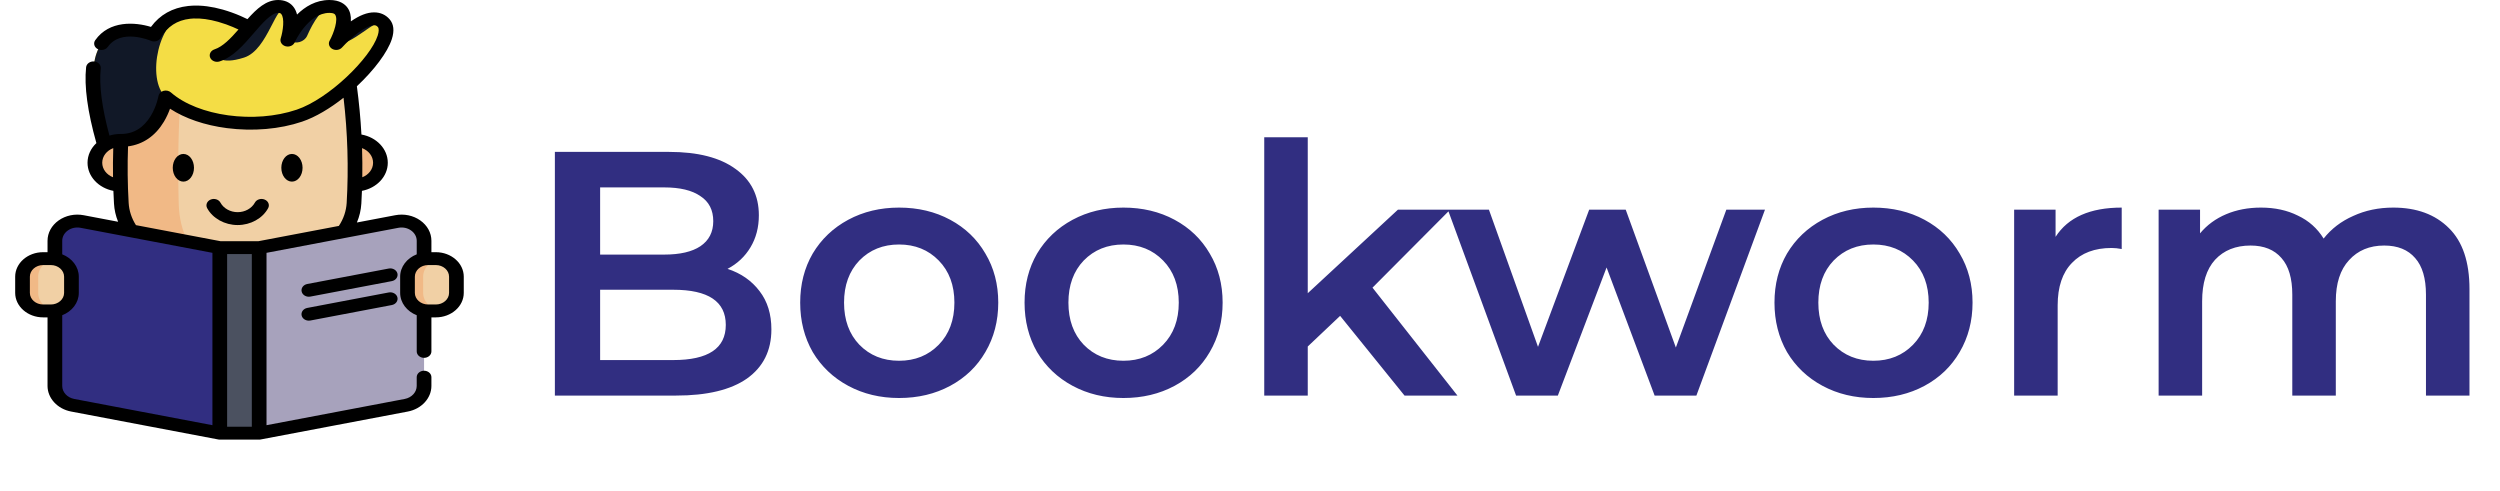 <svg width="158" height="31" viewBox="0 0 158 31" fill="none" xmlns="http://www.w3.org/2000/svg">
<path d="M45.98 16.992C46.831 17.271 47.505 17.74 48.004 18.4C48.503 19.045 48.752 19.852 48.752 20.82C48.752 22.155 48.239 23.189 47.212 23.922C46.185 24.641 44.689 25 42.724 25H35.068V9.6H42.284C44.103 9.6 45.503 9.959 46.486 10.678C47.469 11.382 47.96 12.357 47.96 13.604C47.96 14.367 47.784 15.041 47.432 15.628C47.08 16.215 46.596 16.669 45.98 16.992ZM37.928 11.844V16.09H41.976C42.973 16.09 43.736 15.914 44.264 15.562C44.807 15.195 45.078 14.667 45.078 13.978C45.078 13.274 44.807 12.746 44.264 12.394C43.736 12.027 42.973 11.844 41.976 11.844H37.928ZM42.548 22.756C44.763 22.756 45.87 22.015 45.87 20.534C45.87 19.053 44.763 18.312 42.548 18.312H37.928V22.756H42.548ZM56.82 25.154C55.632 25.154 54.562 24.897 53.608 24.384C52.655 23.871 51.907 23.159 51.364 22.25C50.836 21.326 50.572 20.285 50.572 19.126C50.572 17.967 50.836 16.933 51.364 16.024C51.907 15.115 52.655 14.403 53.608 13.89C54.562 13.377 55.632 13.12 56.82 13.12C58.023 13.12 59.101 13.377 60.054 13.89C61.008 14.403 61.748 15.115 62.276 16.024C62.819 16.933 63.09 17.967 63.09 19.126C63.09 20.285 62.819 21.326 62.276 22.25C61.748 23.159 61.008 23.871 60.054 24.384C59.101 24.897 58.023 25.154 56.82 25.154ZM56.82 22.8C57.832 22.8 58.668 22.463 59.328 21.788C59.988 21.113 60.318 20.226 60.318 19.126C60.318 18.026 59.988 17.139 59.328 16.464C58.668 15.789 57.832 15.452 56.82 15.452C55.808 15.452 54.972 15.789 54.312 16.464C53.667 17.139 53.344 18.026 53.344 19.126C53.344 20.226 53.667 21.113 54.312 21.788C54.972 22.463 55.808 22.8 56.82 22.8ZM71 25.154C69.812 25.154 68.741 24.897 67.788 24.384C66.835 23.871 66.087 23.159 65.544 22.25C65.016 21.326 64.752 20.285 64.752 19.126C64.752 17.967 65.016 16.933 65.544 16.024C66.087 15.115 66.835 14.403 67.788 13.89C68.741 13.377 69.812 13.12 71 13.12C72.203 13.12 73.281 13.377 74.234 13.89C75.187 14.403 75.928 15.115 76.456 16.024C76.999 16.933 77.27 17.967 77.27 19.126C77.27 20.285 76.999 21.326 76.456 22.25C75.928 23.159 75.187 23.871 74.234 24.384C73.281 24.897 72.203 25.154 71 25.154ZM71 22.8C72.012 22.8 72.848 22.463 73.508 21.788C74.168 21.113 74.498 20.226 74.498 19.126C74.498 18.026 74.168 17.139 73.508 16.464C72.848 15.789 72.012 15.452 71 15.452C69.988 15.452 69.152 15.789 68.492 16.464C67.847 17.139 67.524 18.026 67.524 19.126C67.524 20.226 67.847 21.113 68.492 21.788C69.152 22.463 69.988 22.8 71 22.8ZM84.696 19.962L82.65 21.898V25H79.9V8.676H82.65V18.532L88.348 13.252H91.648L86.742 18.18L92.11 25H88.766L84.696 19.962ZM111.546 13.252L107.212 25H104.572L101.536 16.904L98.456 25H95.816L91.504 13.252H94.1L97.202 21.92L100.436 13.252H102.746L105.914 21.964L109.104 13.252H111.546ZM118.395 25.154C117.207 25.154 116.136 24.897 115.183 24.384C114.229 23.871 113.481 23.159 112.939 22.25C112.411 21.326 112.147 20.285 112.147 19.126C112.147 17.967 112.411 16.933 112.939 16.024C113.481 15.115 114.229 14.403 115.183 13.89C116.136 13.377 117.207 13.12 118.395 13.12C119.597 13.12 120.675 13.377 121.629 13.89C122.582 14.403 123.323 15.115 123.851 16.024C124.393 16.933 124.665 17.967 124.665 19.126C124.665 20.285 124.393 21.326 123.851 22.25C123.323 23.159 122.582 23.871 121.629 24.384C120.675 24.897 119.597 25.154 118.395 25.154ZM118.395 22.8C119.407 22.8 120.243 22.463 120.903 21.788C121.563 21.113 121.893 20.226 121.893 19.126C121.893 18.026 121.563 17.139 120.903 16.464C120.243 15.789 119.407 15.452 118.395 15.452C117.383 15.452 116.547 15.789 115.887 16.464C115.241 17.139 114.919 18.026 114.919 19.126C114.919 20.226 115.241 21.113 115.887 21.788C116.547 22.463 117.383 22.8 118.395 22.8ZM129.912 14.968C130.704 13.736 132.098 13.12 134.092 13.12V15.738C133.858 15.694 133.645 15.672 133.454 15.672C132.384 15.672 131.548 15.987 130.946 16.618C130.345 17.234 130.044 18.129 130.044 19.302V25H127.294V13.252H129.912V14.968ZM151.253 13.12C152.734 13.12 153.908 13.553 154.773 14.418C155.638 15.269 156.071 16.552 156.071 18.268V25H153.321V18.62C153.321 17.593 153.094 16.823 152.639 16.31C152.184 15.782 151.532 15.518 150.681 15.518C149.757 15.518 149.016 15.826 148.459 16.442C147.902 17.043 147.623 17.909 147.623 19.038V25H144.873V18.62C144.873 17.593 144.646 16.823 144.191 16.31C143.736 15.782 143.084 15.518 142.233 15.518C141.294 15.518 140.546 15.819 139.989 16.42C139.446 17.021 139.175 17.894 139.175 19.038V25H136.425V13.252H139.043V14.748C139.483 14.22 140.033 13.817 140.693 13.538C141.353 13.259 142.086 13.12 142.893 13.12C143.773 13.12 144.55 13.289 145.225 13.626C145.914 13.949 146.457 14.433 146.853 15.078C147.337 14.462 147.96 13.985 148.723 13.648C149.486 13.296 150.329 13.12 151.253 13.12Z" fill="#312E81"/>
<path d="M22.422 11.697H22.432C23.323 11.697 24.044 11.065 24.044 10.286C24.044 9.506 23.323 8.873 22.432 8.873C22.421 8.873 22.409 8.873 22.398 8.874H7.642C7.631 8.873 7.619 8.873 7.608 8.873C6.718 8.873 5.996 9.506 5.996 10.286C5.996 11.065 6.718 11.697 7.608 11.697H7.618" fill="#F1B986"/>
<path d="M22.051 5.186C17.364 4.788 12.676 4.788 7.989 5.186C7.625 7.74 7.518 10.294 7.667 12.847C7.776 14.706 9.474 16.186 11.596 16.274C13.879 16.368 16.161 16.368 18.444 16.274C20.566 16.186 22.264 14.706 22.373 12.847C22.522 10.294 22.415 7.74 22.051 5.186V5.186Z" fill="#F1D0A5"/>
<path d="M7.989 5.186C10.332 4.987 12.676 4.887 15.02 4.887C13.834 4.887 12.647 4.988 11.46 5.189C11.275 7.767 11.222 10.346 11.297 12.923C11.347 14.62 12.055 16.004 12.983 16.319C12.521 16.308 12.058 16.293 11.596 16.274C9.474 16.186 7.776 14.706 7.667 12.847C7.518 10.294 7.625 7.74 7.989 5.186V5.186Z" fill="#F1B986"/>
<path d="M18.925 7.31C16.23 8.222 12.403 7.82 10.474 6.13C10.474 6.13 10.016 8.874 7.643 8.874L6.609 9.179C3.845 -0.327 9.74 2.213 9.74 2.213C10.296 1.268 11.107 0.877 11.954 0.782C12.028 0.774 12.103 0.768 12.178 0.764C12.184 0.764 12.19 0.764 12.196 0.763C12.793 0.736 13.397 0.842 13.934 0.993C14.12 1.046 14.299 1.104 14.467 1.164C15.141 1.406 15.633 1.677 15.736 1.735C15.749 1.743 15.756 1.747 15.756 1.747C16.363 1.044 16.941 0.407 17.577 0.407C17.838 0.407 18.019 0.495 18.14 0.635C18.599 1.162 18.222 2.43 18.191 2.529L18.19 2.534C18.191 2.533 18.191 2.531 18.192 2.529L18.195 2.522C18.277 2.342 19.188 0.407 20.823 0.407C20.926 0.407 21.018 0.416 21.101 0.432C22.319 0.668 21.366 2.535 21.261 2.733L21.258 2.739C21.255 2.743 21.253 2.747 21.252 2.749C21.304 2.691 23.345 0.421 24.252 1.462C24.252 1.463 24.252 1.463 24.253 1.463C25.167 2.52 21.618 6.398 18.925 7.31V7.31Z" fill="#F4DD45"/>
<path d="M24.251 1.462H24.251C23.792 1.06 22.204 2.955 21.25 2.75L21.257 2.738C21.255 2.743 21.253 2.747 21.252 2.749C21.304 2.69 23.345 0.42 24.251 1.462V1.462Z" fill="#111827"/>
<path d="M21.101 0.432C20.412 0.295 19.773 1.443 19.413 2.259C19.238 2.653 18.698 2.811 18.288 2.589L18.189 2.535L18.19 2.533L18.191 2.529H18.192L18.195 2.522C18.276 2.342 19.188 0.407 20.823 0.407C20.926 0.407 21.018 0.416 21.101 0.432V0.432Z" fill="#111827"/>
<path d="M11.953 0.782C9.982 1.087 9.237 5.046 10.474 6.13C10.474 6.13 10.016 8.874 7.643 8.874L6.608 9.178C3.844 -0.327 9.739 2.213 9.739 2.213C10.296 1.268 11.106 0.876 11.953 0.782V0.782Z" fill="#111827"/>
<path d="M18.139 0.635C17.447 0.028 16.985 3.141 15.425 3.639C13.866 4.138 13.72 3.5 13.72 3.5V3.5C14.488 3.251 15.136 2.465 15.755 1.747C15.755 1.747 15.755 1.747 15.755 1.747C15.774 1.725 15.793 1.703 15.812 1.681C15.835 1.653 15.86 1.626 15.884 1.598C16.444 0.956 16.986 0.407 17.577 0.407C17.838 0.407 18.018 0.495 18.139 0.635V0.635Z" fill="#111827"/>
<path d="M12.197 0.764C12.191 0.764 12.184 0.764 12.177 0.764C12.184 0.764 12.19 0.764 12.196 0.763L12.197 0.764Z" fill="#111827"/>
<path d="M26.801 15.219V24.392C26.801 24.979 26.334 25.487 25.679 25.611L16.38 27.377H15.179V15.651H16.38L25.076 14C25.962 13.831 26.801 14.424 26.801 15.219V15.219Z" fill="#A7A2BC"/>
<path d="M15.179 15.651V27.377H13.89L4.591 25.611C3.936 25.487 3.469 24.979 3.469 24.392V15.219C3.469 14.424 4.307 13.831 5.194 14L13.89 15.651H15.179Z" fill="#312E81"/>
<path d="M13.89 27.377V15.651H16.379V27.377" fill="#4B5160"/>
<path d="M3.213 19.651H2.726C2.007 19.651 1.424 19.14 1.424 18.51V17.486C1.424 16.855 2.007 16.345 2.726 16.345H3.213C3.932 16.345 4.515 16.855 4.515 17.486V18.51C4.515 19.14 3.933 19.651 3.213 19.651V19.651Z" fill="#F1D0A5"/>
<path d="M3.464 19.629C3.384 19.644 3.3 19.651 3.214 19.651H2.727C2.008 19.651 1.425 19.14 1.425 18.51V17.486C1.425 16.855 2.008 16.345 2.727 16.345H3.214C3.3 16.345 3.384 16.352 3.464 16.366C2.866 16.468 2.413 16.931 2.413 17.486V18.51C2.413 19.065 2.866 19.527 3.464 19.629Z" fill="#F1B986"/>
<path d="M27.543 19.651H27.056C26.337 19.651 25.754 19.14 25.754 18.51V17.486C25.754 16.855 26.337 16.345 27.056 16.345H27.543C28.262 16.345 28.845 16.855 28.845 17.486V18.51C28.845 19.14 28.262 19.651 27.543 19.651Z" fill="#F1D0A5"/>
<path d="M27.794 19.629C27.714 19.644 27.63 19.651 27.544 19.651H27.057C26.338 19.651 25.755 19.14 25.755 18.51V17.486C25.755 16.855 26.338 16.345 27.057 16.345H27.544C27.63 16.345 27.714 16.352 27.794 16.366C27.195 16.468 26.743 16.931 26.743 17.486V18.51C26.743 19.065 27.195 19.527 27.794 19.629Z" fill="#F1B986"/>
<path d="M16.947 13.155C17.057 12.952 16.959 12.709 16.727 12.613C16.495 12.516 16.218 12.603 16.108 12.806C15.909 13.172 15.482 13.409 15.02 13.409C14.557 13.409 14.13 13.172 13.932 12.806C13.822 12.603 13.545 12.516 13.313 12.613C13.081 12.709 12.983 12.952 13.092 13.155C13.444 13.803 14.2 14.223 15.02 14.223C15.839 14.223 16.596 13.803 16.947 13.155V13.155Z" fill="black"/>
<path d="M11.589 11.479C11.96 11.479 12.26 11.087 12.26 10.604C12.26 10.12 11.96 9.729 11.589 9.729C11.219 9.729 10.918 10.12 10.918 10.604C10.918 11.087 11.219 11.479 11.589 11.479Z" fill="black"/>
<path d="M18.451 11.479C18.822 11.479 19.122 11.087 19.122 10.604C19.122 10.12 18.822 9.729 18.451 9.729C18.08 9.729 17.78 10.12 17.78 10.604C17.78 11.087 18.08 11.479 18.451 11.479Z" fill="black"/>
<path d="M25.117 17.283C25.063 17.064 24.816 16.924 24.565 16.972L19.421 17.948C19.17 17.996 19.011 18.213 19.066 18.432C19.113 18.623 19.305 18.753 19.519 18.753C19.552 18.753 19.585 18.75 19.618 18.744L24.761 17.767C25.012 17.72 25.171 17.503 25.117 17.283Z" fill="black"/>
<path d="M24.564 18.484L19.421 19.461C19.17 19.508 19.011 19.725 19.065 19.945C19.112 20.135 19.305 20.265 19.519 20.265C19.551 20.265 19.584 20.262 19.618 20.256L24.761 19.279C25.012 19.232 25.171 19.015 25.117 18.795C25.062 18.576 24.815 18.436 24.564 18.484Z" fill="black"/>
<path d="M27.544 15.938H27.265V15.219C27.265 14.716 27.009 14.247 26.562 13.931C26.115 13.615 25.538 13.495 24.977 13.602L22.556 14.062C22.717 13.681 22.813 13.278 22.837 12.868C22.853 12.6 22.865 12.331 22.875 12.062C23.808 11.884 24.508 11.155 24.508 10.286C24.508 9.406 23.792 8.67 22.843 8.502C22.787 7.483 22.691 6.464 22.555 5.451C23.642 4.435 24.496 3.303 24.764 2.471C24.934 1.943 24.886 1.52 24.62 1.215C24.375 0.933 24.041 0.784 23.653 0.782C23.21 0.78 22.726 0.967 22.174 1.351C22.195 1.002 22.125 0.714 21.964 0.491C21.804 0.267 21.475 0 20.822 0C19.954 0 19.271 0.427 18.773 0.92C18.724 0.724 18.641 0.54 18.51 0.389C18.289 0.134 17.966 0 17.577 0C16.824 0 16.23 0.547 15.639 1.21C15.392 1.088 15.048 0.932 14.642 0.787C14.457 0.721 14.267 0.66 14.075 0.605C13.393 0.413 12.752 0.33 12.172 0.357C12.167 0.357 12.162 0.357 12.156 0.357C12.155 0.358 12.153 0.358 12.152 0.358C12.066 0.362 11.982 0.369 11.895 0.378C10.895 0.49 10.104 0.934 9.541 1.701C8.533 1.391 6.906 1.28 6.02 2.539C5.885 2.73 5.953 2.981 6.171 3.099C6.247 3.14 6.332 3.159 6.415 3.159C6.571 3.159 6.723 3.091 6.811 2.966C7.639 1.79 9.458 2.546 9.534 2.578C9.761 2.676 10.036 2.597 10.152 2.4C10.579 1.675 11.188 1.278 12.011 1.186C12.075 1.179 12.136 1.174 12.2 1.171C12.209 1.17 12.219 1.17 12.229 1.169C12.694 1.148 13.22 1.22 13.789 1.38C13.959 1.428 14.127 1.482 14.29 1.54C14.596 1.65 14.864 1.767 15.071 1.865C14.583 2.424 14.081 2.95 13.558 3.119C13.318 3.197 13.194 3.431 13.283 3.642C13.372 3.853 13.639 3.96 13.88 3.882C14.738 3.605 15.396 2.84 16.034 2.099C16.552 1.497 17.14 0.814 17.577 0.814C17.701 0.814 17.742 0.849 17.77 0.881C17.999 1.144 17.888 1.959 17.741 2.426C17.675 2.636 17.809 2.854 18.045 2.922C18.281 2.989 18.536 2.882 18.623 2.679C18.632 2.66 19.466 0.814 20.822 0.814C21.099 0.814 21.158 0.897 21.178 0.924C21.393 1.223 21.099 2.085 20.832 2.573C20.729 2.76 20.804 2.986 21.006 3.095C21.208 3.205 21.471 3.164 21.617 3C21.62 2.996 21.948 2.629 22.391 2.264C23.121 1.662 23.512 1.596 23.647 1.596H23.649C23.73 1.596 23.801 1.616 23.882 1.709C23.956 1.794 23.952 1.996 23.87 2.25C23.414 3.665 20.802 6.237 18.756 6.93C16.087 7.834 12.519 7.346 10.802 5.842C10.678 5.733 10.494 5.695 10.328 5.743C10.161 5.792 10.04 5.918 10.014 6.071C10.013 6.077 9.907 6.695 9.537 7.312C9.078 8.078 8.44 8.467 7.642 8.467L7.641 8.467C7.63 8.466 7.619 8.466 7.608 8.466C7.365 8.466 7.133 8.503 6.917 8.57C6.44 6.805 6.255 5.378 6.367 4.327C6.391 4.103 6.204 3.904 5.948 3.883C5.693 3.862 5.466 4.027 5.442 4.251C5.314 5.448 5.533 7.06 6.092 9.044C5.745 9.37 5.532 9.806 5.532 10.286C5.532 11.156 6.233 11.884 7.166 12.062C7.176 12.332 7.188 12.6 7.204 12.868C7.226 13.26 7.315 13.647 7.464 14.015L5.292 13.602C4.732 13.495 4.154 13.615 3.707 13.931C3.26 14.247 3.004 14.716 3.004 15.219V15.938H2.726C1.752 15.938 0.959 16.632 0.959 17.486V18.51C0.959 19.363 1.752 20.058 2.726 20.058H3.004V24.392C3.004 25.165 3.63 25.845 4.492 26.009L13.791 27.774L13.793 27.775C13.806 27.777 13.819 27.779 13.832 27.78C13.835 27.781 13.838 27.781 13.841 27.782C13.856 27.783 13.872 27.784 13.888 27.784L13.89 27.784H16.38L16.382 27.784C16.397 27.784 16.413 27.783 16.428 27.782C16.431 27.781 16.434 27.781 16.437 27.78C16.45 27.779 16.463 27.777 16.476 27.775L16.478 27.774L25.777 26.009C26.639 25.845 27.265 25.165 27.265 24.392V23.837C27.265 23.612 27.057 23.43 26.801 23.43C26.544 23.43 26.336 23.612 26.336 23.837V24.392C26.336 24.785 26.018 25.13 25.58 25.213L16.844 26.872V15.979L25.174 14.398C25.459 14.343 25.752 14.404 25.979 14.565C26.206 14.725 26.337 14.963 26.337 15.219V16.073C25.72 16.315 25.29 16.857 25.29 17.486V18.51C25.29 19.139 25.72 19.681 26.337 19.923V22.209C26.337 22.433 26.544 22.616 26.801 22.616C27.058 22.616 27.265 22.433 27.265 22.209V20.058H27.544C28.518 20.058 29.31 19.363 29.31 18.51V17.486C29.31 16.632 28.518 15.938 27.544 15.938ZM23.579 10.286C23.579 10.695 23.299 11.047 22.897 11.203C22.907 10.59 22.901 9.975 22.881 9.36C23.291 9.514 23.579 9.87 23.579 10.286ZM6.461 10.286C6.461 9.871 6.749 9.514 7.158 9.361C7.138 9.974 7.134 10.589 7.143 11.203C6.742 11.047 6.461 10.695 6.461 10.286ZM8.131 12.826C8.062 11.644 8.049 10.443 8.092 9.251C9.041 9.125 9.819 8.592 10.359 7.691C10.532 7.402 10.657 7.115 10.745 6.87C11.691 7.488 12.941 7.917 14.344 8.098C15.997 8.311 17.683 8.166 19.091 7.689C19.954 7.397 20.87 6.843 21.712 6.177C21.971 8.387 22.038 10.62 21.91 12.826C21.879 13.339 21.709 13.838 21.416 14.278L16.33 15.244H13.94L8.592 14.229C8.319 13.801 8.16 13.319 8.131 12.826ZM14.354 16.058H15.915V26.97H14.354V16.058ZM1.888 18.51V17.486C1.888 17.081 2.264 16.752 2.726 16.752H3.213C3.675 16.752 4.051 17.081 4.051 17.486V18.51C4.051 18.915 3.675 19.244 3.213 19.244H2.726C2.264 19.244 1.888 18.915 1.888 18.51ZM3.933 24.392V19.923C4.549 19.681 4.98 19.139 4.98 18.51V17.486C4.98 16.857 4.549 16.315 3.933 16.073V15.219C3.933 14.963 4.063 14.725 4.29 14.565C4.517 14.404 4.811 14.343 5.096 14.398L13.425 15.979V26.872L4.689 25.213C4.251 25.13 3.933 24.785 3.933 24.392ZM28.381 18.51C28.381 18.915 28.005 19.244 27.544 19.244H27.056C26.595 19.244 26.219 18.915 26.219 18.51V17.486C26.219 17.081 26.595 16.752 27.056 16.752H27.544C28.005 16.752 28.381 17.081 28.381 17.486V18.51Z" fill="black"/>
</svg>
